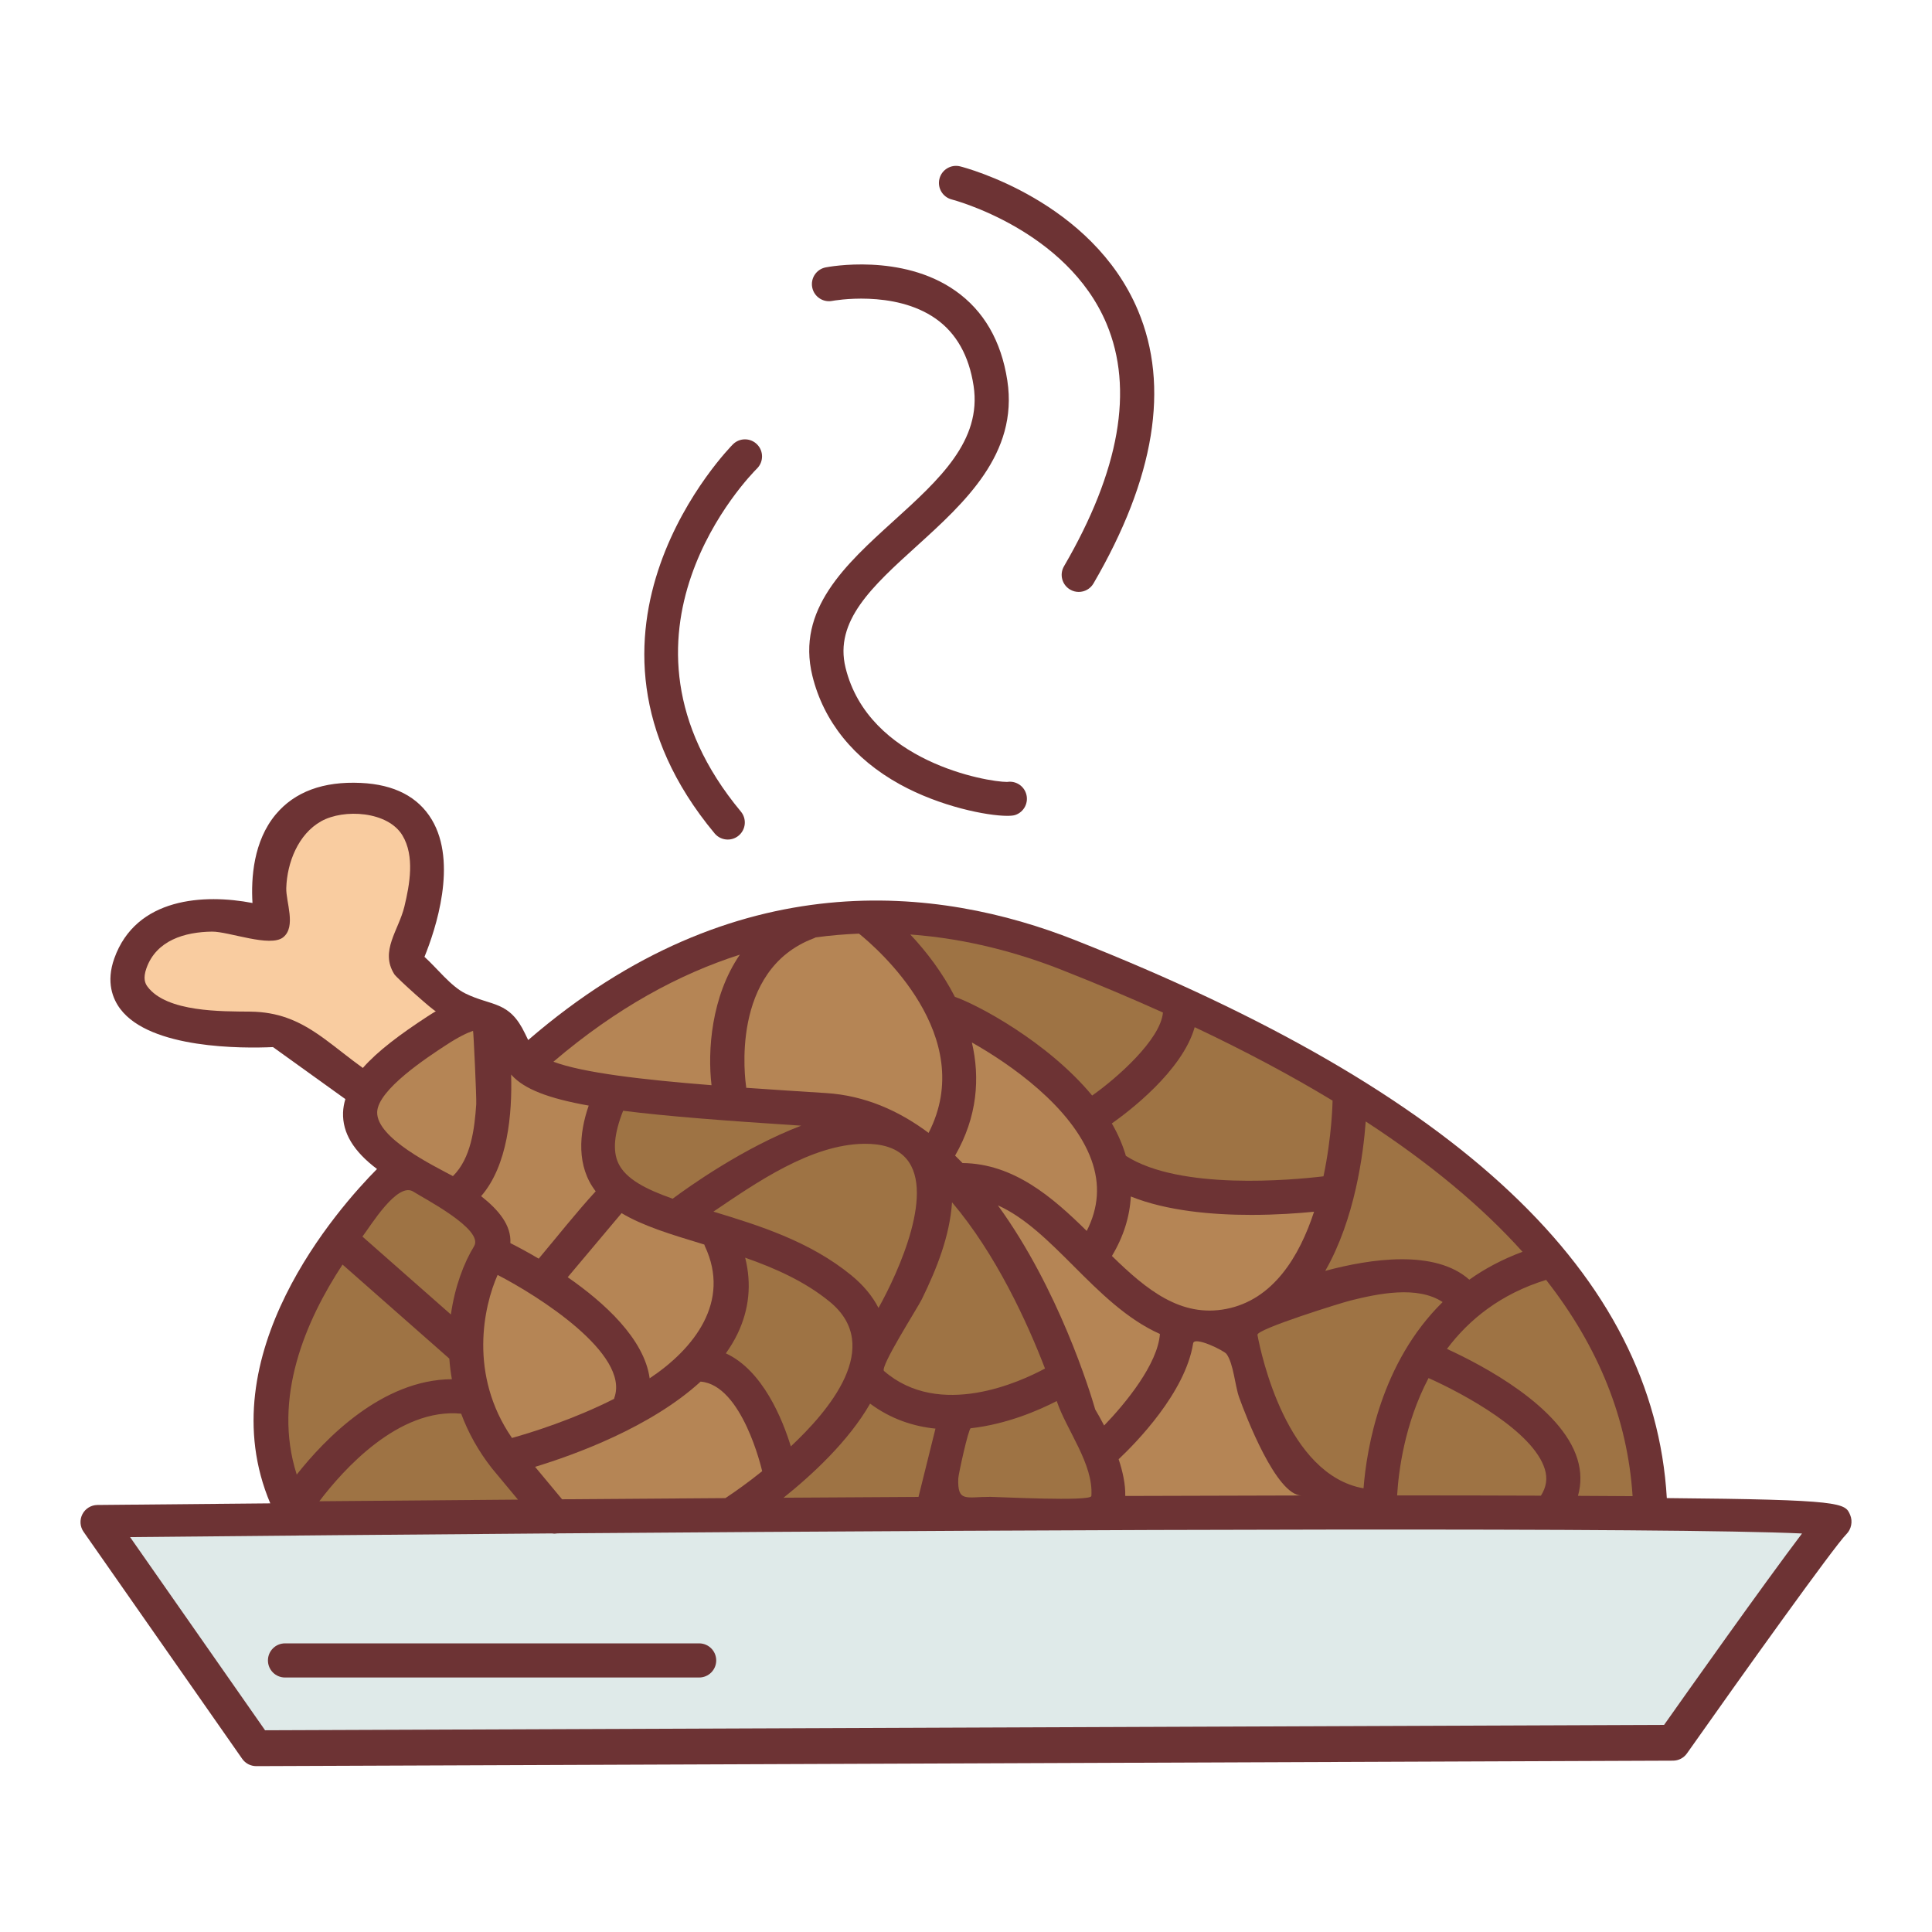 <?xml version="1.0" encoding="utf-8"?>
<!-- Generator: Adobe Illustrator 23.0.3, SVG Export Plug-In . SVG Version: 6.00 Build 0)  -->
<svg version="1.1" id="Layer_1" xmlns="http://www.w3.org/2000/svg" xmlns:xlink="http://www.w3.org/1999/xlink" x="0px" y="0px"
	 viewBox="0 0 1200 1200" enable-background="new 0 0 1200 1200" xml:space="preserve">
<g>
	<path fill="#6D3334" d="M583.515,111.02c1.439-5.673,7.226-9.111,12.881-7.67c3.33,0.841,81.856,21.452,110.451,89.534
		c19.754,47.024,10.444,104.053-27.659,169.501c-1.967,3.383-5.52,5.268-9.169,5.268c-1.814,0-3.648-0.464-5.326-1.441
		c-5.061-2.944-6.775-9.434-3.827-14.494c34.575-59.389,43.466-110.066,26.434-150.621c-24.549-58.445-95.402-77.015-96.114-77.197
		C585.511,122.462,582.076,116.694,583.515,111.02z M555.129,323.486c-29.825,27.046-60.667,55.016-50.548,96.275
		c6.945,28.309,25.721,51.608,54.3,67.378c25.206,13.91,54.316,19.592,66.753,19.592c2.22,0,3.905-0.182,4.949-0.526
		c5.553-1.851,8.556-7.856,6.705-13.413c-1.661-4.974-6.622-7.91-11.674-7.127c-0.07,0.004-0.145,0.004-0.224,0.004
		c-12.192,0-85.86-12.444-100.214-70.96c-7.111-28.989,16.666-50.548,44.197-75.515c29.637-26.877,63.23-57.34,56.298-102.781
		c-3.76-24.632-14.627-43.421-32.306-55.84c-33.351-23.431-78.621-14.859-80.537-14.486c-5.736,1.131-9.465,6.688-8.345,12.428
		s6.682,9.492,12.424,8.382c0.383-0.075,38.503-7.152,64.357,11.086c12.712,8.97,20.601,22.976,23.444,41.628
		C609.926,273.795,583.308,297.931,555.129,323.486z M452.023,521.462c2.387,0,4.791-0.803,6.771-2.452
		c4.504-3.74,5.119-10.428,1.375-14.929c-91.424-109.954,5.814-208.892,10.009-213.062c4.156-4.116,4.193-10.821,0.081-14.983
		c-4.112-4.162-10.823-4.203-14.991-0.091c-1.166,1.151-115.393,116.621-11.403,241.695
		C445.962,520.162,448.981,521.462,452.023,521.462z M1146.841,952.875c-7.57,7.574-64.777,87.566-99.054,136.214
		c-1.979,2.804-5.193,4.481-8.626,4.493l-879.988,3.396c-3.503,0-6.748-1.69-8.732-4.531l-98.53-141.001
		c-2.253-3.222-2.534-7.425-0.735-10.925c1.799-3.495,5.386-5.707,9.318-5.748c1.04-0.009,42.064-0.422,107.381-1.005
		c-38.94-92.034,42.432-183.579,66.282-207.678c-14.581-10.982-21.482-22.437-21.078-35.02c0.092-2.85,0.6-5.639,1.428-8.391
		l-44.946-32.305c-18.791,0.849-76.101,1.213-94.843-23.692c-4.622-6.141-9.018-16.582-3.717-31.428
		c13.544-37.921,55.89-40.137,85.817-34.381c-0.932-15.405,0.571-38.406,14.43-54.996c11.763-14.08,29.527-20.698,52.931-19.58
		c20.694,0.961,35.488,8.614,43.974,22.735c16.172,26.922,2.454,68.156-4.51,85.289c7.623,6.821,16.343,18.321,25.451,22.776
		c16.534,8.088,27.237,4.306,37.063,24.981c0.636,1.339,1.267,2.645,1.905,3.921c128.765-111.178,255.582-95.29,339.509-62.139
		c239.293,94.509,359.62,207.968,367.714,346.64c109.859,0.963,110.755,3.037,113.904,10.533
		C1150.858,945.011,1149.889,949.827,1146.841,952.875z"/>
	<path fill="#F9CCA0" d="M265.452,631.366c-16.989,11.109-30.873,21.46-40.086,31.956c-17.491-12.573-30.021-25.036-47.262-31.132
		c-6.673-2.358-14.051-3.764-22.696-3.853c-17.469-0.18-51.783,0.445-63.75-15.457c-1.518-2.017-2.968-5.156-0.686-11.546
		c6.197-17.343,23.876-22.464,40.645-22.682c10.426-0.137,36.319,10.026,44.326,3.479c8.171-6.68,1.598-21.93,1.863-30.519
		c0.486-15.764,7.364-33.505,21.685-41.52c14.065-7.872,41.406-6.272,50.482,8.808c7.722,12.842,4.503,30.438,1.215,44.125
		c-3.575,14.869-15.378,27.622-6.273,42.085c1.521,2.416,25.023,23.448,25.825,22.967
		C269.02,629.109,267.279,630.171,265.452,631.366z"/>
	<path fill="#DFEAE9" d="M346.118,952.407c-0.614,0.11-1.234,0.17-1.854,0.17c-0.453,0-0.899-0.087-1.348-0.145
		c-90.946,0.692-180.289,1.481-262.113,2.294l83.839,119.98l868.966-3.354c14.08-19.944,61.766-87.322,85.666-118.874
		C1037.288,948.653,681.253,949.867,346.118,952.407z M434.253,1041.928H177.026c-5.856,0-10.602-4.746-10.602-10.602
		s4.746-10.602,10.602-10.602h257.227c5.856,0,10.602,4.746,10.602,10.602S440.108,1041.928,434.253,1041.928z"/>
	<path fill="#9E7344" d="M549.082,851.549c-2.739-2.392,20.799-39.099,23.48-44.574c9.185-18.758,17.354-39.153,18.761-60.203
		c27.413,32.343,46.68,74.513,57.746,103.241C633.797,858.273,583.597,881.48,549.082,851.549z M615.156,929.728
		c5.262,0.021,61.769,2.998,62.702-0.478c1.488-19.743-15.475-41.036-21.503-59.029c-10.902,5.618-30.82,14.38-53.42,16.894
		c-1.427,0.168-7.626,28.655-7.723,31.082C594.604,933.374,600.057,929.668,615.156,929.728z M581.032,887.34
		c-13.758-1.396-27.712-5.947-40.602-15.523c-13.168,23.06-35.765,44.046-53.749,58.445c27.653-0.178,55.696-0.346,83.811-0.499
		L581.032,887.34z M515.381,808.555c-15.389-12.616-33.958-20.857-52.538-27.374c4.091,16.314,2.505,32.184-4.793,47.349
		c-2.015,4.187-4.465,8.193-7.211,12.057c23.064,10.62,35.301,41.309,40.362,57.789
		C514.408,876.656,549.256,836.324,515.381,808.555z M383.991,722.337c4.539,9.92,17.306,16.399,33.825,22.203
		c10.429-7.763,44.083-31.705,79.823-45.365c-47.233-3.065-83.347-5.798-110.6-9.266
		C381.483,703.966,380.462,714.63,383.991,722.337z M545.66,812.384c12.131-21.725,36.694-74.886,15.515-94.515
		c-5.137-4.762-12.966-7.552-24.317-7.44c-33.133,0.323-67.325,24.27-93.74,42.135c28.188,8.55,59.855,18.402,85.708,39.594
		C536.329,798.308,541.899,805.079,545.66,812.384z M286.436,878.062c-38.886-3.754-73.374,34.958-88.087,54.391
		c36.237-0.315,78.003-0.663,123.356-1.017l-16.133-19.402C296.915,901.016,290.693,889.549,286.436,878.062z M294.5,773.986
		c6.175-10.479-31.579-29.798-37.709-33.803c-9.896-6.462-26.619,21.269-31.674,27.881c-0.006,0.006,54.935,48.388,54.935,48.388
		C282.486,799.293,288.08,784.42,294.5,773.986z M280.67,856.645c-0.756-4.309-1.292-8.585-1.591-12.798l-66.318-58.4
		c-22.874,34.737-43.701,82.937-28.449,130.445C201.743,893.776,237.327,856.892,280.67,856.645z M846.91,924.421
		c1.99-25.286,10.861-78.066,49.141-115.69c-15.737-10.382-40.167-5.203-57.16-0.975c-5.982,1.489-58.53,17.847-57.873,21.354
		C783.376,841.697,799.314,916.049,846.91,924.421z M898.732,837.838c22.277,10.214,71.055,35.857,81.043,68.432
		c2.359,7.694,2.442,15.414,0.327,22.822c12.174,0.062,23.482,0.126,33.932,0.199c-3.089-47.686-20.874-92.368-53.717-134.329
		C932.071,803.675,912.402,819.618,898.732,837.838z M959.504,912.486c-7.131-23.255-49.623-46.432-72.202-56.544
		c-14.974,28.407-18.653,58.133-19.515,72.884c32.646,0.002,62.446,0.058,89.315,0.164
		C960.499,923.561,961.285,918.292,959.504,912.486z M678.364,680.454c15.379-10.811,42.443-34.718,43.97-51.55
		c-19.823-8.939-40.667-17.729-62.547-26.369c-27.175-10.732-59.165-19.526-94.39-22.11c10.164,10.771,20.134,23.961,27.706,38.747
		C606.562,623.757,650.504,646.844,678.364,680.454z M690.565,697.808c0.22,0.379,0.459,0.752,0.674,1.135
		c3.539,6.293,6.205,12.639,8.078,18.998c0.038,0.025,0.08,0.035,0.118,0.06c33.428,21.429,103.024,14.973,122.6,12.639
		c5.3-25.102,5.638-46.251,5.642-46.746c0.001-0.091,0.026-0.174,0.029-0.265c-25.841-15.631-54.366-30.84-85.667-45.632
		C734.357,665.32,700.557,690.776,690.565,697.808z M912.615,794.829c9.568-6.787,20.524-12.678,33.051-17.315
		c-25.36-28.204-57.796-55.155-97.385-80.953c-1.485,20.191-6.74,60.694-25.147,92.803
		C851.311,781.768,891.268,775.881,912.615,794.829z"/>
	<path fill="#B58555" d="M381.431,868.852c-25.386,12.861-51.473,20.942-63.43,24.295c-27.054-39.304-17.569-81.816-8.933-101.266
		c25.174,12.966,82.072,48.978,72.557,76.161C381.532,868.309,381.502,868.582,381.431,868.852z M403.516,856.096
		c27.728-18.441,50.493-47.649,34.344-81.965c-0.173-0.367-0.268-0.745-0.396-1.12c-0.716-0.217-1.453-0.445-2.164-0.661
		c-18.753-5.682-35.988-10.935-49.221-18.845l-33.466,39.799C375.276,809.033,400.097,831.495,403.516,856.096z M450.571,930.498
		c6.046-3.967,14.133-9.742,22.842-16.731c-0.027-0.108-0.074-0.207-0.098-0.317c-0.163-0.747-12.294-53.267-38.17-55.304
		c-30.904,28.299-78.11,45.415-102.792,52.933l16.754,20.145C381.617,930.978,415.652,930.732,450.571,930.498z M234.272,690.706
		c-0.523,16.275,35.557,33.575,47.054,39.801c11.33-11.202,13.446-29.602,14.477-44.721c0.239-3.508-1.709-45.603-1.99-45.51
		c-3.57,1.193-8.906,3.706-16.759,8.839C265.477,656.686,234.72,676.795,234.272,690.706z M316.996,772.121
		c3.556,1.785,9.883,5.09,17.606,9.655c11.727-13.946,23.125-28.448,35.395-41.835c-11.957-15.42-10.433-35.745-4.342-53.238
		c-25.228-4.495-40.111-10.307-47.92-18.981c-0.097-0.108-0.169-0.226-0.265-0.335c0.724,24.767-2.168,56.633-18.632,75.563
		C309.849,751.652,317.638,761.078,316.996,772.121z M597.851,722.386c31.831,0.373,55.907,21.24,77.14,42.172
		c7.365-14.525,8.356-28.97,2.951-43.999c-11.9-33.059-51.064-59.971-74.282-73.049c5.128,22.029,3.446,46.08-10.431,70.256
		C594.792,719.276,596.331,720.819,597.851,722.386z M808.388,928.868c-15.648,0.025-34.558-49.322-38.756-61
		c-2.588-7.197-3.436-20.893-7.82-26.889c-1.554-2.124-20.267-11.376-20.754-6.477c-4.905,30.577-35.559,61.777-46.254,71.853
		c2.543,7.595,4.277,15.536,4.121,22.812C737.841,929.022,774.41,928.92,808.388,928.868z M761.607,813.005
		c29.204-5.669,45.482-32.581,54.579-60.377c-9.744,0.961-23.605,1.965-39.091,1.965c-24.27,0-52.453-2.468-74.724-11.432
		c-0.653,12.55-4.547,24.961-11.734,36.942C712.095,801.105,733.431,818.473,761.607,813.005z M685.8,885.408
		c13.505-13.958,33.291-38.255,34.647-56.861c-20.588-9.16-37.68-26.258-53.492-42.079c-15.424-15.432-30.309-30.268-47.155-37.805
		c37.761,51.958,57.252,115.671,60.477,126.825C681.584,877.656,683.592,881.143,685.8,885.408z M463.468,675.648
		c16.264,1.151,33.029,2.218,49.688,3.276c23.891,1.518,45.06,10.86,63.615,24.734c30.917-60.187-31.78-114.534-43.235-123.761
		c-8.839,0.342-17.831,1.097-26.965,2.352c-0.351,0.178-0.683,0.383-1.06,0.524c-52.54,19.7-42.545,88.962-42.094,91.902
		C463.468,675.002,463.448,675.323,463.468,675.648z M459.544,592.954c-37.487,11.97-76.522,32.977-115.81,66.508
		c18.206,6.845,55.223,11.167,98.209,14.577C439.406,652.607,441.772,618.849,459.544,592.954z"/>
</g>
</svg>
